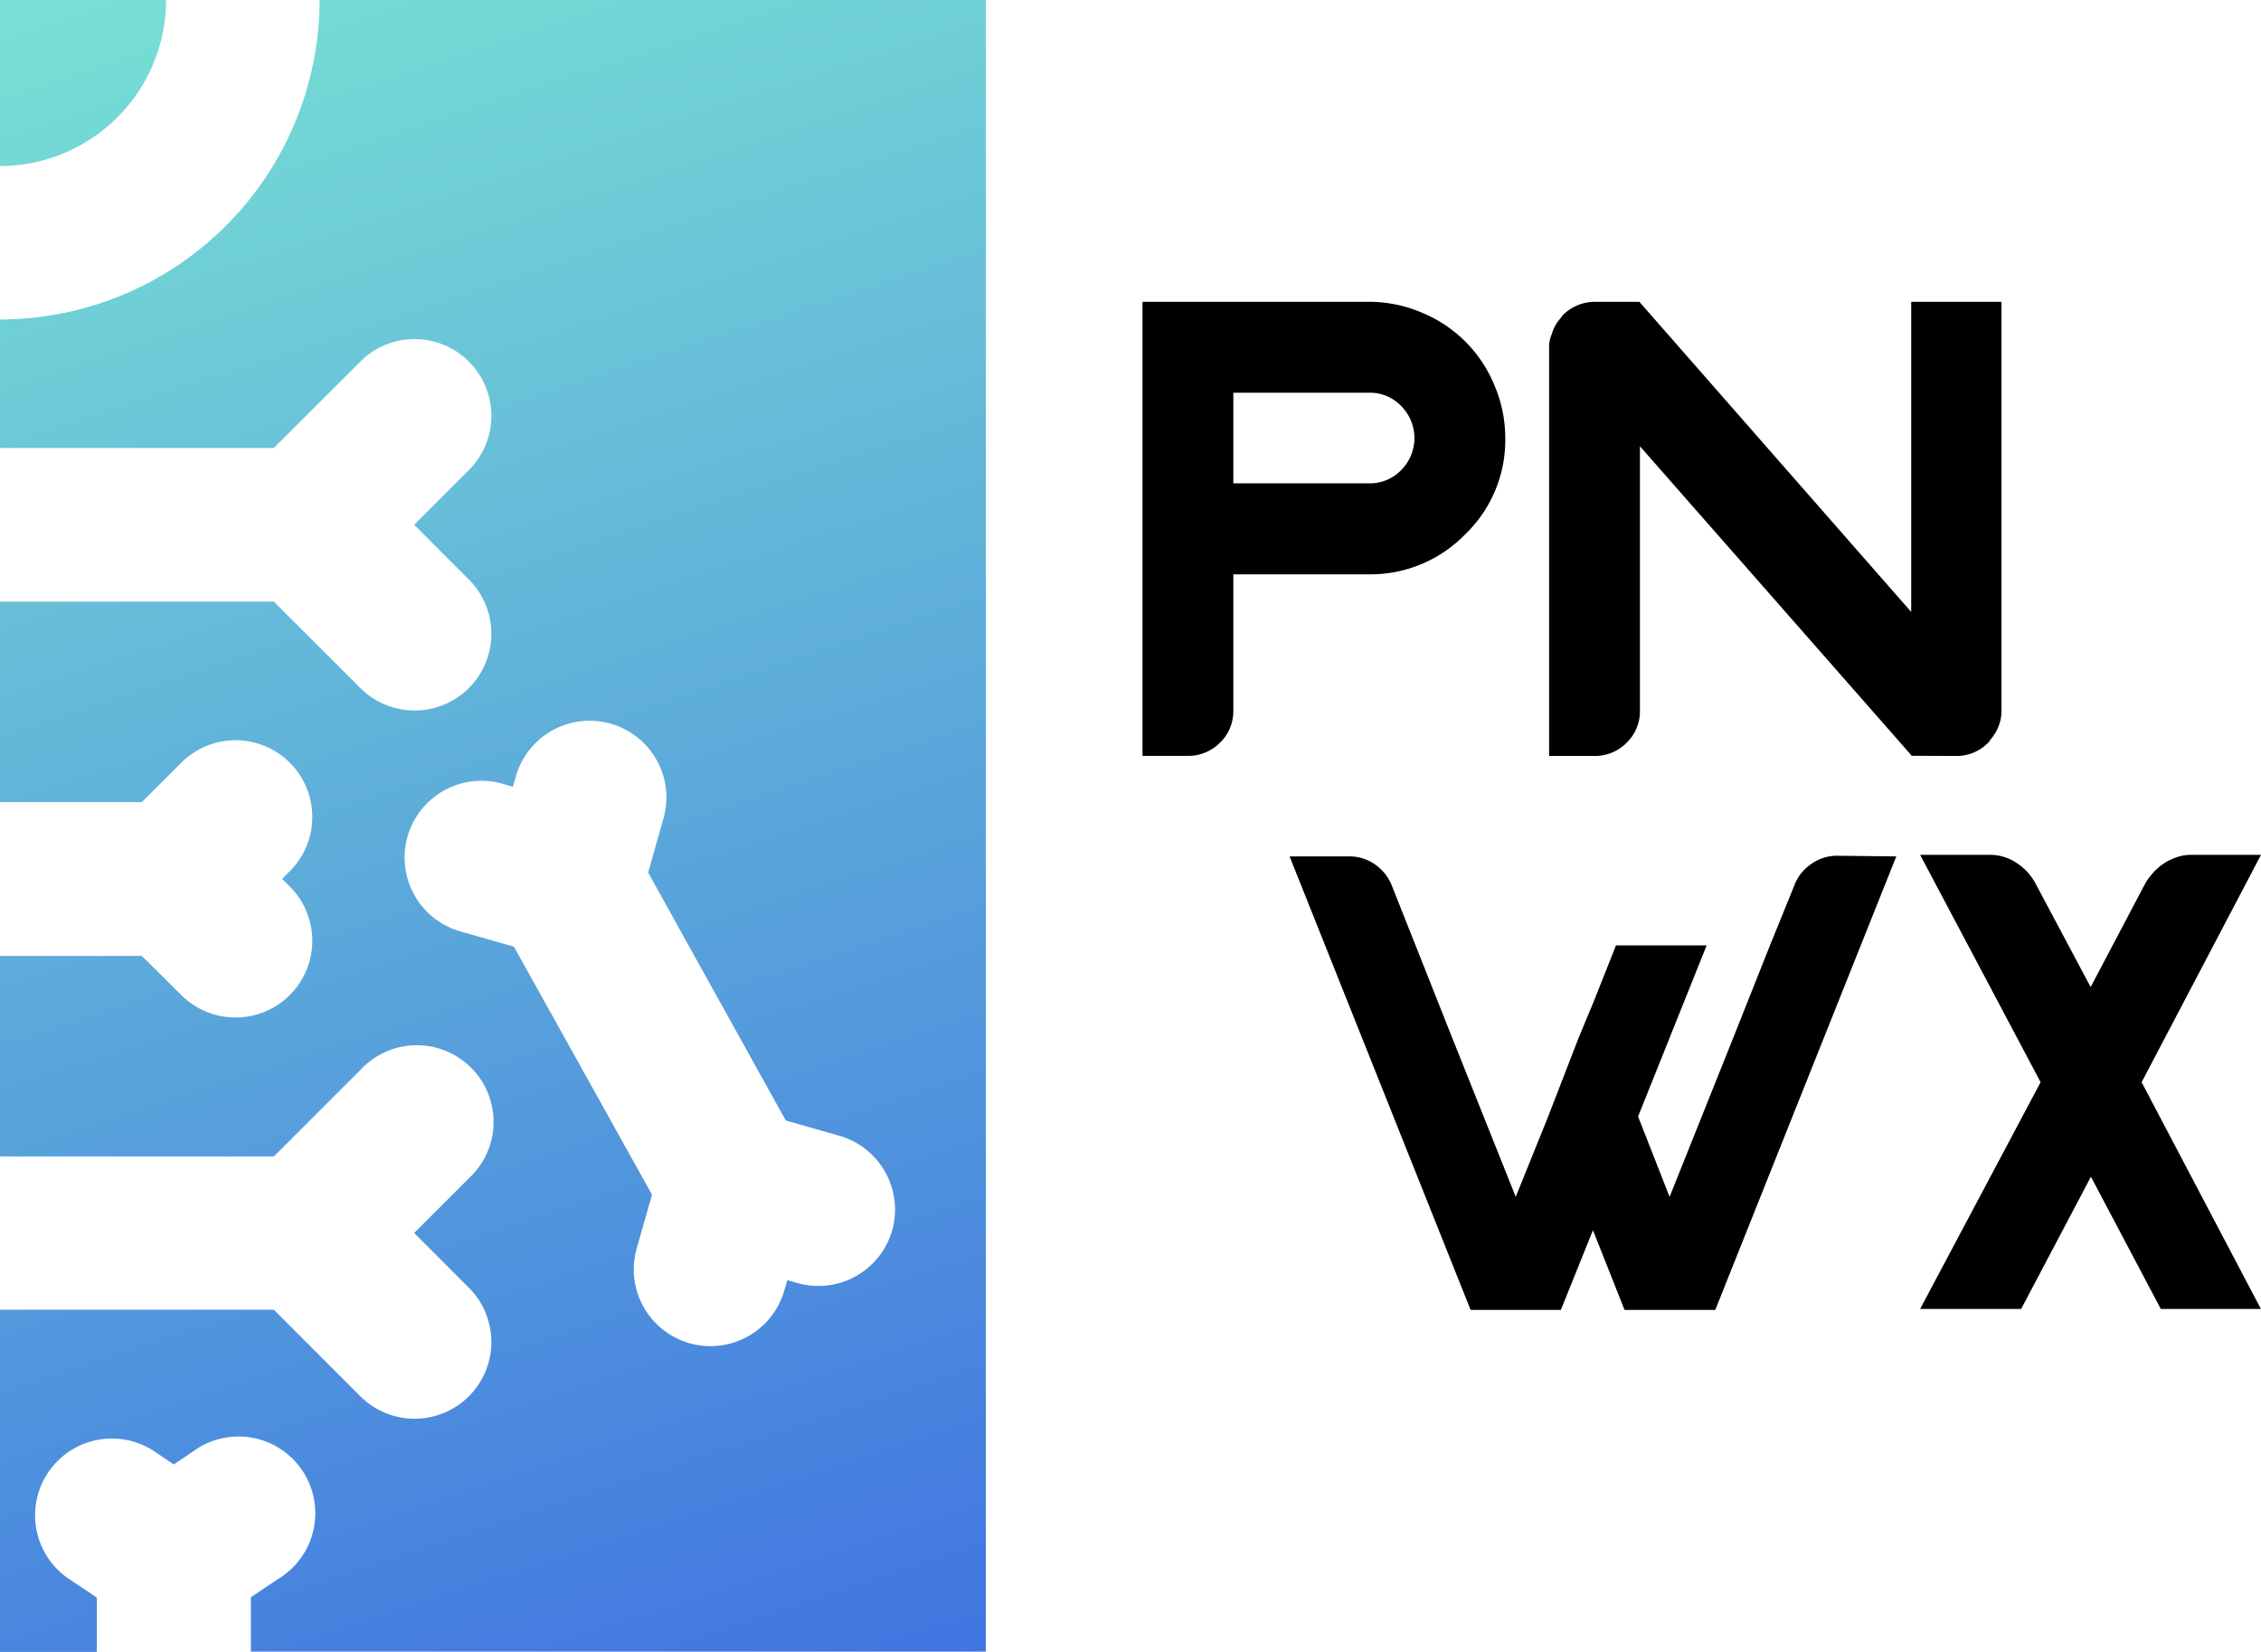 <svg id="Capa_1" data-name="Capa 1" xmlns="http://www.w3.org/2000/svg" xmlns:xlink="http://www.w3.org/1999/xlink" viewBox="0 0 243.95 178.27"><defs><style>.cls-1{fill:url(#linear-gradient);}.cls-2{fill:url(#linear-gradient-2);}</style><linearGradient id="linear-gradient" x1="26.22" y1="24.48" x2="114.3" y2="292.35" gradientUnits="userSpaceOnUse"><stop offset="0" stop-color="#7ce8d3"/><stop offset="1" stop-color="#2e51e5"/></linearGradient><linearGradient id="linear-gradient-2" x1="42.32" y1="19.19" x2="130.4" y2="287.06" xlink:href="#linear-gradient"/></defs><title>pnwx-2</title><path class="cls-1" d="M42.85,38.84H24.93V56.76A17.94,17.94,0,0,0,42.85,38.84Z" transform="translate(-24.93 -38.84)"/><path class="cls-2" d="M59.41,38.84A34.52,34.52,0,0,1,24.93,73.32V87.19H54.47l9.34-9.33A8.28,8.28,0,0,1,75.52,89.57l-5.9,5.9,5.9,5.91a8.28,8.28,0,1,1-11.71,11.71l-9.34-9.33H24.93V125.4h15.3l4.26-4.25A8.28,8.28,0,0,1,56.2,132.86l-.83.82.83.83a8.28,8.28,0,1,1-11.71,11.71L40.23,142H24.93v21.64H54.48l9.33-9.33A8.28,8.28,0,1,1,75.52,166l-5.9,5.9,5.9,5.91a8.28,8.28,0,1,1-11.71,11.71l-9.33-9.34H24.93v36.94H35.38v-5.88l-3-2a8.28,8.28,0,0,1,9.24-13.75l2.06,1.39,2.06-1.39A8.28,8.28,0,1,1,55,209.2l-3,2v5.88h79.3V38.84Zm61.78,132.78A8.28,8.28,0,0,1,111,177.31l-1.12-.32-.33,1.12a8.28,8.28,0,1,1-15.92-4.56l1.65-5.78L80.38,141l-5.79-1.65a8.28,8.28,0,0,1,4.56-15.93l1.12.33.32-1.13a8.28,8.28,0,0,1,15.92,4.56L94.86,133l14.85,26.76,5.79,1.65A8.29,8.29,0,0,1,121.19,171.62Z" transform="translate(-24.93 -38.84)"/><path d="M183,96.52a14.1,14.1,0,0,0,4.34-10.37,14.4,14.4,0,0,0-1.17-5.73,14.34,14.34,0,0,0-7.83-7.84,14.48,14.48,0,0,0-5.74-1.17H148.2v49h4.87a4.8,4.8,0,0,0,3.5-1.43,4.71,4.71,0,0,0,1.43-3.44V100.82h14.6A14.26,14.26,0,0,0,183,96.52Zm-25-15.3h14.67a4.65,4.65,0,0,1,3.43,1.43,4.89,4.89,0,0,1,0,6.93A4.66,4.66,0,0,1,172.67,91H158Z" transform="translate(-24.93 -38.84)"/><path d="M235.94,120.42a4.78,4.78,0,0,0,3.6-1.53l.07-.07v-.07a5,5,0,0,0,1-1.66,4.42,4.42,0,0,0,.27-1.54V71.41h-9.74v33.47l-29.27-33.4v-.07H197a4.88,4.88,0,0,0-3.6,1.6v.07a4.38,4.38,0,0,0-1,1.67v.06a3.45,3.45,0,0,0-.33,1.54v44.07h4.87a4.78,4.78,0,0,0,3.5-1.43,4.71,4.71,0,0,0,1.43-3.44V87l29.27,33.33v.07Z" transform="translate(-24.93 -38.84)"/><path d="M220.34,132.09a4.78,4.78,0,0,0-1.8,2.27l-2.73,6.73-3.87,9.74L205.07,168l-3.4-8.67,7.4-18.47h-9.8l-.06.2-2.41,6.07-1.53,3.67-3.33,8.6-3.47,8.6-6.87-17.2-3.86-9.74-2.67-6.73a5,5,0,0,0-1.84-2.24,4.75,4.75,0,0,0-2.7-.83h-6.46l19.53,48.94h9.74l3.46-8.6,3.41,8.6H210l19.53-48.94-6.46-.07A4.74,4.74,0,0,0,220.34,132.09Z" transform="translate(-24.93 -38.84)"/><path d="M268.88,131.09h-7.47a5,5,0,0,0-2,.4,5.84,5.84,0,0,0-1.74,1.1,6.91,6.91,0,0,0-1.3,1.63l-5.87,11.14-5.93-11.14a6,6,0,0,0-2.07-2.26,5.14,5.14,0,0,0-2.86-.87h-7.54l13,24.54-13,24.47H243l7.53-14.27,7.54,14.27h10.8L256,155.63Z" transform="translate(-24.93 -38.84)"/></svg>